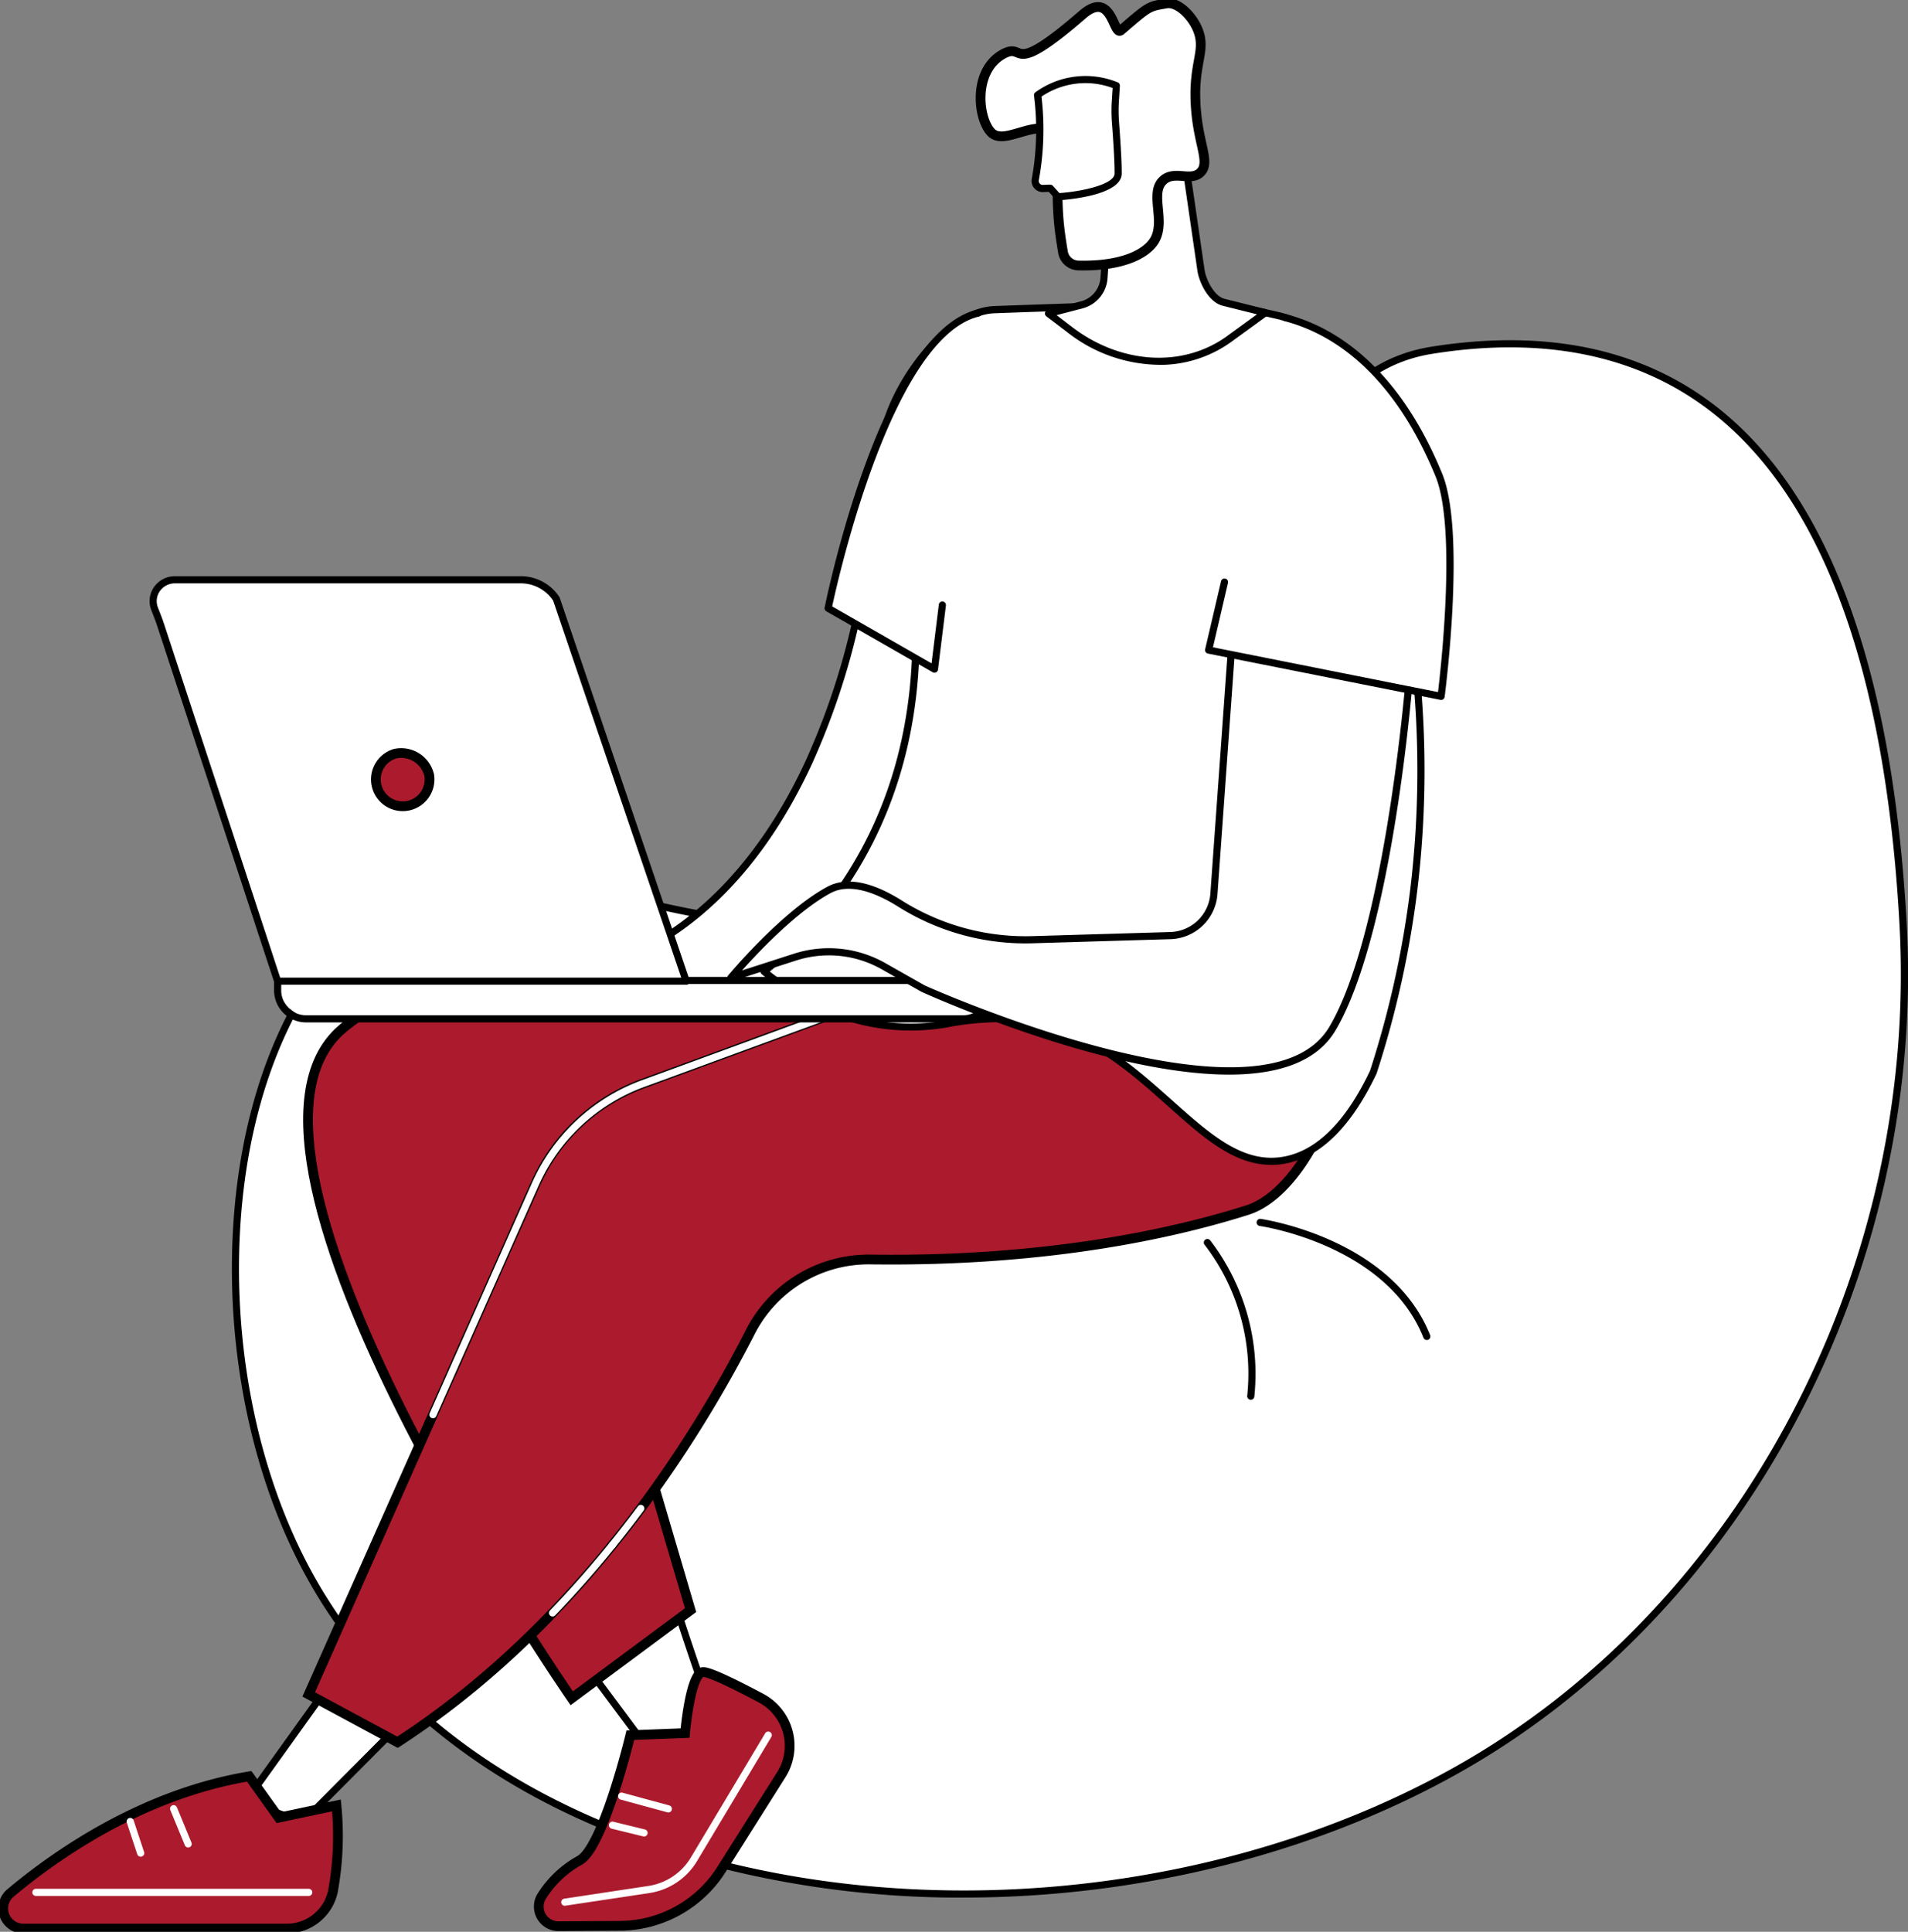 <svg id="Group_1571" data-name="Group 1571" xmlns="http://www.w3.org/2000/svg" xmlns:xlink="http://www.w3.org/1999/xlink" width="195.699" height="198.106" viewBox="0 0 195.699 198.106">
  <rect x="0" y="0" width="195.699" height="198.106" fill="#808080" stroke="none"/>
  <defs>
    <clipPath id="clip-path">
      <rect id="Rectangle_1155" data-name="Rectangle 1155" width="195.699" height="198.106" fill="none"/>
    </clipPath>
  </defs>
  <g id="Group_1570" data-name="Group 1570" clip-path="url(#clip-path)">
    <path id="Path_6703" data-name="Path 6703" d="M159.2,53.9c26.416-4.2,45.666,11.037,48.31,58.8,1.967,35.548-16.568,70.631-46.189,87.031-39.357,21.79-98.03,15.017-117.354-20.39-11.532-21.127-9.95-54.092,6.092-67.336,16.081-13.275,34.023,9.375,63.331-3.235C145.977,94.754,137.9,57.291,159.2,53.9" transform="translate(-12.322 -17.986)" fill="#fff"/>
    <path id="Path_6704" data-name="Path 6704" d="M110.971,212.4A100.963,100.963,0,0,1,82.9,208.526c-18.276-5.31-31.914-15.4-39.439-29.19-5.66-10.371-8.335-23.794-7.337-36.828,1.028-13.436,5.955-24.723,13.518-30.966,7.906-6.528,16.286-4.517,25.99-2.189,10.494,2.518,22.388,5.371,37.429-1.1,17.378-7.477,23.013-21.459,27.984-33.8,4.217-10.464,7.859-19.5,17.916-21.1,11.977-1.9,21.948.275,29.636,6.479,11.24,9.069,17.665,26.787,19.1,52.663,1.982,35.8-16.655,70.917-46.377,87.372-14.873,8.235-32.717,12.528-50.34,12.529M62.124,107.87a17.968,17.968,0,0,0-12.02,4.237c-7.41,6.117-12.241,17.218-13.254,30.456-.987,12.9,1.656,26.171,7.25,36.421,7.43,13.611,20.915,23.582,39,28.837,25.217,7.327,55.05,4.034,77.856-8.593,29.481-16.322,47.967-51.16,46-86.69-1.42-25.66-7.754-43.2-18.825-52.132-7.521-6.067-17.3-8.2-29.06-6.326l-.058-.362.058.362c-9.648,1.534-13.217,10.392-17.35,20.649C136.7,87.2,131,101.33,113.347,108.926c-15.266,6.569-27.286,3.684-37.89,1.14-4.736-1.136-9.152-2.2-13.332-2.2" transform="translate(-12.133 -17.8)"/>
    <path id="Path_6705" data-name="Path 6705" d="M212.1,201.186a.366.366,0,0,1-.34-.231c-3.817-9.572-16.661-11.442-16.79-11.46a.367.367,0,1,1,.1-.727c.134.019,13.395,1.943,17.371,11.916a.367.367,0,0,1-.2.477.374.374,0,0,1-.136.026" transform="translate(-65.759 -63.771)"/>
    <path id="Path_6706" data-name="Path 6706" d="M191.287,208.369l-.038,0a.367.367,0,0,1-.328-.4,21.682,21.682,0,0,0-4.35-15.466.367.367,0,1,1,.552-.483,22.489,22.489,0,0,1,4.529,16.024.367.367,0,0,1-.365.329" transform="translate(-62.999 -64.827)"/>
    <path id="Path_6707" data-name="Path 6707" d="M104.6,261.787c-.83-.84-5.624-15.756-5.624-15.756L89.5,252.792l10.387,13.96Z" transform="translate(-30.236 -83.118)" fill="#fff"/>
    <path id="Path_6708" data-name="Path 6708" d="M99.7,266.932H99.68a.368.368,0,0,1-.272-.147L89.02,252.824a.366.366,0,0,1,.081-.517l9.474-6.761a.367.367,0,0,1,.562.186c1.832,5.7,4.956,14.977,5.538,15.611a.377.377,0,0,1,0,.509l-4.712,4.966a.367.367,0,0,1-.266.114m-9.87-14.246L99.736,266l4.216-4.443c-1.089-2-4.36-12.026-5.358-15.119Z" transform="translate(-30.05 -82.931)"/>
    <path id="Path_6709" data-name="Path 6709" d="M85.482,285.012l6.3-.038a12.4,12.4,0,0,0,10.32-5.637l6.23-9.864a5.54,5.54,0,0,0-2.088-7.851c-2.6-1.382-5.325-2.729-5.964-2.668-1.3.124-1.82,6.256-1.82,6.256l-5.613.216s-2.774,11.532-5.214,12.843a10.709,10.709,0,0,0-3.854,3.637,2.011,2.011,0,0,0,1.7,3.1" transform="translate(-28.193 -87.483)" fill="#ab1b2d"/>
    <path id="Path_6710" data-name="Path 6710" d="M85.482,285.012l6.3-.038a12.4,12.4,0,0,0,10.32-5.637l6.23-9.864a5.54,5.54,0,0,0-2.088-7.851c-2.6-1.382-5.325-2.729-5.964-2.668-1.3.124-1.82,6.256-1.82,6.256l-5.613.216s-2.774,11.532-5.214,12.843a10.709,10.709,0,0,0-3.854,3.637A2.011,2.011,0,0,0,85.482,285.012Z" transform="translate(-28.193 -87.483)" fill="none" stroke="#000" stroke-width="1"/>
    <path id="Path_6711" data-name="Path 6711" d="M87.288,286.031a.367.367,0,0,1-.054-.729l8.619-1.3a6.153,6.153,0,0,0,4.379-2.935l7.615-12.723a.367.367,0,1,1,.63.377l-7.615,12.723a6.887,6.887,0,0,1-4.9,3.283l-8.619,1.3a.394.394,0,0,1-.055,0" transform="translate(-29.365 -90.596)" fill="#fff"/>
    <path id="Path_6712" data-name="Path 6712" d="M100.9,279.655a.35.35,0,0,1-.1-.013l-4.8-1.307a.367.367,0,0,1,.193-.708l4.8,1.308a.367.367,0,0,1-.1.72" transform="translate(-32.343 -93.787)" fill="#fff"/>
    <path id="Path_6713" data-name="Path 6713" d="M97.935,283.644a.358.358,0,0,1-.087-.011l-3.219-.787a.367.367,0,1,1,.174-.712l3.219.787a.367.367,0,0,1-.087.723" transform="translate(-31.874 -95.311)" fill="#fff"/>
    <path id="Path_6714" data-name="Path 6714" d="M54.893,262.859l-11,11.053-5.831-2.142L48.2,257.63Z" transform="translate(-12.858 -87.036)" fill="#fff"/>
    <path id="Path_6715" data-name="Path 6715" d="M43.7,274.091a.368.368,0,0,1-.126-.022l-5.831-2.142a.366.366,0,0,1-.171-.558l10.14-14.14a.366.366,0,0,1,.524-.076l6.691,5.229a.367.367,0,0,1,.034.548l-11,11.053a.368.368,0,0,1-.26.108M38.452,271.4l5.158,1.894,10.543-10.593-6.065-4.74Z" transform="translate(-12.671 -86.849)"/>
    <path id="Path_6716" data-name="Path 6716" d="M34.678,278.084a31.656,31.656,0,0,1-.37,8.857,4.836,4.836,0,0,1-4.742,3.772h-27a2.064,2.064,0,0,1-1.325-3.648c4.8-4.022,13.631-10.163,24.488-11.965l3.028,4.239Z" transform="translate(-0.169 -92.938)" fill="#ab1b2d"/>
    <path id="Path_6717" data-name="Path 6717" d="M34.678,278.084a31.656,31.656,0,0,1-.37,8.857,4.836,4.836,0,0,1-4.742,3.772h-27a2.064,2.064,0,0,1-1.325-3.648c4.8-4.022,13.631-10.163,24.488-11.965l3.028,4.239Z" transform="translate(-0.169 -92.938)" fill="none" stroke="#000" stroke-width="1"/>
    <path id="Path_6718" data-name="Path 6718" d="M33.355,293.253H5.376a.367.367,0,0,1,0-.734H33.355a.367.367,0,0,1,0,.734" transform="translate(-1.692 -98.823)" fill="#fff"/>
    <path id="Path_6719" data-name="Path 6719" d="M28.2,283.914a.367.367,0,0,1-.339-.227l-1.481-3.592a.367.367,0,1,1,.678-.279l1.481,3.592a.367.367,0,0,1-.2.479.372.372,0,0,1-.14.028" transform="translate(-8.902 -94.454)" fill="#fff"/>
    <path id="Path_6720" data-name="Path 6720" d="M21.052,285.519a.366.366,0,0,1-.348-.252l-1.071-3.241a.367.367,0,1,1,.7-.23l1.071,3.241a.367.367,0,0,1-.233.464.371.371,0,0,1-.115.019" transform="translate(-6.626 -95.115)" fill="#fff"/>
    <path id="Path_6721" data-name="Path 6721" d="M116.381,148.054s-50.274-5.852-65.223,7.088,23.6,68.59,23.6,68.59l12.19-9.041L75.383,175.359l46.473-13.2Z" transform="translate(-16.119 -49.572)" fill="#ab1b2d"/>
    <path id="Path_6722" data-name="Path 6722" d="M116.381,148.054s-50.274-5.852-65.223,7.088,23.6,68.59,23.6,68.59l12.19-9.041L75.383,175.359l46.473-13.2Z" transform="translate(-16.119 -49.572)" fill="none" stroke="#000" stroke-width="1"/>
    <path id="Path_6723" data-name="Path 6723" d="M144.085,171.874c-7.3,2.318-20.37,5.314-38.632,5.065a13.63,13.63,0,0,0-12.337,7.42C87.706,194.967,76,214.068,56.926,226.448l-9.109-4.908,23.249-52.333a19.311,19.311,0,0,1,11-10.291l46.075-16.9s14.287-3.993,21.291,8.76c1.251,2.278,3.574-1.794,4.127.044,1.9,6.3-3.2,19.059-9.475,21.05" transform="translate(-16.154 -47.779)" fill="#ab1b2d"/>
    <path id="Path_6724" data-name="Path 6724" d="M144.085,171.874c-7.3,2.318-20.37,5.314-38.632,5.065a13.63,13.63,0,0,0-12.337,7.42C87.706,194.967,76,214.068,56.926,226.448l-9.109-4.908,23.249-52.333a19.311,19.311,0,0,1,11-10.291l46.075-16.9s14.287-3.993,21.291,8.76c1.251,2.278,3.574-1.794,4.127.044C155.457,157.125,150.357,169.883,144.085,171.874Z" transform="translate(-16.154 -47.779)" fill="none" stroke="#000" stroke-width="1"/>
    <path id="Path_6725" data-name="Path 6725" d="M66.873,197.83a.358.358,0,0,1-.148-.032.367.367,0,0,1-.187-.484l10.506-23.649a19.787,19.787,0,0,1,11.21-10.487l22.065-8.091a.367.367,0,0,1,.253.689l-22.065,8.091a19.044,19.044,0,0,0-10.792,10.1L67.209,197.613a.367.367,0,0,1-.336.218" transform="translate(-22.468 -52.386)" fill="#fff"/>
    <path id="Path_6726" data-name="Path 6726" d="M85.4,246.41a.367.367,0,0,1-.264-.621c2.1-2.182,4.164-4.527,6.139-6.968a.367.367,0,0,1,.57.462c-1.988,2.457-4.068,4.817-6.181,7.015a.366.366,0,0,1-.264.113" transform="translate(-28.726 -80.636)" fill="#fff"/>
    <path id="Path_6727" data-name="Path 6727" d="M94.7,237.523a.366.366,0,0,1-.285-.6c.975-1.205,1.941-2.451,2.874-3.7a.367.367,0,1,1,.588.438c-.938,1.26-1.911,2.514-2.892,3.726a.364.364,0,0,1-.285.136" transform="translate(-31.869 -78.74)" fill="#fff"/>
    <path id="Path_6728" data-name="Path 6728" d="M116.76,87.289s-4.422,40.151-34.115,42.779l34.115.485s12.631-25.6,13.144-35.562-13.144-7.7-13.144-7.7" transform="translate(-27.92 -29.414)" fill="#fff"/>
    <path id="Path_6729" data-name="Path 6729" d="M116.573,130.728h-.005l-34.115-.485a.367.367,0,0,1-.027-.732c15.164-1.342,23.537-12.794,27.892-22.164a73.546,73.546,0,0,0,5.891-20.289.367.367,0,0,1,.3-.322c.309-.051,7.6-1.213,11.39,2.175a7.02,7.02,0,0,1,2.181,5.907c-.511,9.928-12.665,34.658-13.182,35.706a.366.366,0,0,1-.328.2m-29.809-1.157,29.582.42c1.2-2.46,12.526-25.906,13-35.211a6.326,6.326,0,0,0-1.936-5.322c-3.141-2.806-9.169-2.21-10.513-2.037a74.888,74.888,0,0,1-5.92,20.235c-5.6,12.062-13.921,19.56-24.219,21.914" transform="translate(-27.733 -29.224)"/>
    <path id="Path_6730" data-name="Path 6730" d="M171.079,48.3c-5.76-1.354-8.163-1.372-29.1-.614-5.118.185-10.811,8.2-11.414,13.282,1.627,4.878,8.74,27.373-4.365,46.19a40.714,40.714,0,0,1-7.858,8.406,26.36,26.36,0,0,0,9.049,4.837c6.755,2.006,10.152-.162,15.6,0,14.4.43,19.681,16.468,28.982,14.454,2.483-.538,5.775-2.475,8.861-8.973A100.047,100.047,0,0,0,185,107.012a103.478,103.478,0,0,0-4.929-45.652c-1.02-3.2-2.2-11.467-8.995-13.063" transform="translate(-39.98 -15.939)" fill="#fff"/>
    <path id="Path_6731" data-name="Path 6731" d="M170.153,135.208c-3.823,0-7-2.835-10.6-6.053-4.388-3.917-9.362-8.358-16.763-8.579a29.609,29.609,0,0,0-5.279.425,21.753,21.753,0,0,1-10.411-.44,26.641,26.641,0,0,1-9.175-4.9.366.366,0,0,1,0-.57,40.529,40.529,0,0,0,7.788-8.329c11.971-17.188,7.008-37.8,4.318-45.865a.369.369,0,0,1-.017-.159c.591-4.986,6.333-13.409,11.765-13.6,21.283-.771,23.466-.724,29.2.623,6.061,1.425,7.786,7.876,8.816,11.731.164.613.3,1.142.444,1.577a103.046,103.046,0,0,1,4.944,45.808,100.755,100.755,0,0,1-4.188,18.935.352.352,0,0,1-.017.044c-2.529,5.326-5.6,8.412-9.115,9.174a8.036,8.036,0,0,1-1.706.186m-27.942-15.374c.2,0,.4,0,.6.009,7.668.229,12.747,4.764,17.229,8.765,3.978,3.551,7.412,6.618,11.665,5.7,3.28-.711,6.173-3.655,8.6-8.751a100.034,100.034,0,0,0,4.15-18.774,102.317,102.317,0,0,0-4.913-45.49c-.146-.459-.289-1-.456-1.618-.988-3.7-2.641-9.882-8.275-11.207s-7.813-1.372-29-.6c-5.068.183-10.44,8.117-11.052,12.878,2.73,8.223,7.683,29.031-4.439,46.437a41.154,41.154,0,0,1-7.575,8.192,25.8,25.8,0,0,0,8.569,4.489,20.868,20.868,0,0,0,10.1.417,32.62,32.62,0,0,1,4.807-.441" transform="translate(-39.792 -15.752)"/>
    <path id="Path_6732" data-name="Path 6732" d="M128.271,78.749s5.653-27.961,15.411-30.279L139.175,85Z" transform="translate(-43.334 -16.375)" fill="#fff"/>
    <path id="Path_6733" data-name="Path 6733" d="M138.988,85.174a.364.364,0,0,1-.182-.048l-10.9-6.246a.367.367,0,0,1-.177-.391c.233-1.152,5.814-28.218,15.686-30.563a.367.367,0,0,1,.17.714c-8.928,2.12-14.48,26.918-15.083,29.736l10.193,5.84.742-6.01a.367.367,0,1,1,.728.089l-.81,6.558a.364.364,0,0,1-.2.283.359.359,0,0,1-.164.039" transform="translate(-43.147 -16.188)"/>
    <path id="Path_6734" data-name="Path 6734" d="M168.787,26.624l-.7,9.67a3.085,3.085,0,0,1-2.285,2.614l-3.4.885,2.2,1.679c4.886,3.72,11.653,4.482,16.546.771l3.487-2.535-4.219-1.054c-1.212-.271-2.145-2-2.365-3.221l-1.863-12.8Z" transform="translate(-54.867 -7.648)" fill="#fff"/>
    <path id="Path_6735" data-name="Path 6735" d="M173.545,44.873a15.5,15.5,0,0,1-9.341-3.3L162,39.9a.367.367,0,0,1,.129-.647l3.4-.885a2.7,2.7,0,0,0,2.014-2.3l.693-9.652a.368.368,0,0,1,.192-.3l7.412-3.986a.367.367,0,0,1,.536.27l1.864,12.8c.192,1.063,1.024,2.68,2.082,2.916l4.229,1.056a.367.367,0,0,1,.126.652l-3.487,2.534a12.541,12.541,0,0,1-7.643,2.522m-10.5-5.1,1.6,1.222c5.11,3.891,11.581,4.2,16.1.77l2.857-2.077-3.457-.863c-1.438-.321-2.409-2.247-2.637-3.511l-1.79-12.289-6.773,3.643-.681,9.469a3.439,3.439,0,0,1-2.559,2.942Z" transform="translate(-54.68 -7.461)"/>
    <path id="Path_6736" data-name="Path 6736" d="M154.247,5.687c2.325-1.23.453,2.6,8.1-4.017,3.045-2.635,3.154,2.284,3.946,1.6C169.216.756,169.114.839,170.959.519c1.222-.213,2.856,1.473,3.341,3.068.641,2.105-.759,3.365-.281,8.215.336,3.406,1.407,5.078.426,6.046s-2.608-.218-3.772.769c-1.507,1.277.213,4.117-.9,6.13-.7,1.269-3.006,2.763-7.854,2.647a1.644,1.644,0,0,1-1.579-1.375c-.164-1-.365-2.258-.456-3.478-.434-5.814.818-7.746-.415-8.739-1.888-1.523-5.1,1.313-6.461-.024-1.415-1.389-1.944-6.407,1.239-8.091" transform="translate(-51.315 -0.169)" fill="#fff"/>
    <path id="Path_6737" data-name="Path 6737" d="M154.247,5.687c2.325-1.23.453,2.6,8.1-4.017,3.045-2.635,3.154,2.284,3.946,1.6C169.216.756,169.114.839,170.959.519c1.222-.213,2.856,1.473,3.341,3.068.641,2.105-.759,3.365-.281,8.215.336,3.406,1.407,5.078.426,6.046s-2.608-.218-3.772.769c-1.507,1.277.213,4.117-.9,6.13-.7,1.269-3.006,2.763-7.854,2.647a1.644,1.644,0,0,1-1.579-1.375c-.164-1-.365-2.258-.456-3.478-.434-5.814.818-7.746-.415-8.739-1.888-1.523-5.1,1.313-6.461-.024C151.593,12.389,151.064,7.371,154.247,5.687Z" transform="translate(-51.315 -0.169)" fill="none" stroke="#000" stroke-width="1"/>
    <path id="Path_6738" data-name="Path 6738" d="M168.667,12.944l-.1,1.589a16.393,16.393,0,0,0,.019,2.245c.109,1.4.277,3.816.27,5.174-.013,2-6.179,2.385-6.179,2.385l-.783-.871-.724.03a.806.806,0,0,1-.407-.081.778.778,0,0,1-.413-.818,28.066,28.066,0,0,0,.237-8.678,8.437,8.437,0,0,1,8.077-.974" transform="translate(-54.169 -4.166)" fill="#fff"/>
    <path id="Path_6739" data-name="Path 6739" d="M162.492,24.514a.367.367,0,0,1-.273-.122l-.667-.742-.552.023a1.176,1.176,0,0,1-.592-.123,1.146,1.146,0,0,1-.605-1.2,28,28,0,0,0,.239-8.551.365.365,0,0,1,.129-.352,8.732,8.732,0,0,1,8.441-1.031.367.367,0,0,1,.233.364l-.1,1.588a15.878,15.878,0,0,0,.019,2.2c.1,1.351.278,3.825.269,5.2-.013,2.224-5.436,2.68-6.522,2.749h-.023m-.783-1.6a.367.367,0,0,1,.273.122l.663.738c2.4-.177,5.652-.9,5.66-2.009.009-1.353-.164-3.8-.268-5.144a16.609,16.609,0,0,1-.019-2.3L168.1,13a8.024,8.024,0,0,0-7.294.884,28.656,28.656,0,0,1-.276,8.579.414.414,0,0,0,.22.434.453.453,0,0,0,.222.04l.724-.03h.015" transform="translate(-53.982 -3.976)"/>
    <path id="Path_6740" data-name="Path 6740" d="M174.55,18.924s.227-3.819,1.939-3.337,1.357,4.68-1.939,3.337" transform="translate(-58.969 -5.252)" fill="#fff"/>
    <path id="Path_6741" data-name="Path 6741" d="M46.932,155.782h65.377a3.933,3.933,0,0,0,3.933-3.933H43a3.933,3.933,0,0,0,3.933,3.933" transform="translate(-14.527 -51.3)" fill="#fff"/>
    <path id="Path_6742" data-name="Path 6742" d="M113.135,155.961h-67.4a3.289,3.289,0,0,1-3.286-3.286v-1.014a.367.367,0,0,1,.367-.367h73.242a.367.367,0,0,1,.367.367v1.014a3.289,3.289,0,0,1-3.286,3.286m-69.957-3.933v.647a2.555,2.555,0,0,0,2.552,2.552h67.4a2.555,2.555,0,0,0,2.552-2.552v-.647Z" transform="translate(-14.339 -51.113)"/>
    <path id="Path_6743" data-name="Path 6743" d="M36.484,130.955H78.393l-13.315-39.2a4.38,4.38,0,0,0-3.677-1.97H25.973a2.2,2.2,0,0,0-2.118,2.937c.209.548.434,1.089.616,1.645Z" transform="translate(-8.013 -30.334)" fill="#fff"/>
    <path id="Path_6744" data-name="Path 6744" d="M78.207,131.134H36.3a.365.365,0,0,1-.348-.252L23.937,94.3c-.128-.389-.281-.781-.429-1.161-.061-.156-.122-.312-.181-.469a2.5,2.5,0,0,1,.289-2.308,2.6,2.6,0,0,1,2.171-1.126H61.214A4.726,4.726,0,0,1,65.2,91.372a.467.467,0,0,1,.039.082l13.315,39.2a.368.368,0,0,1-.348.485M36.563,130.4H77.7L64.559,91.734a3.993,3.993,0,0,0-3.345-1.765H25.786a1.871,1.871,0,0,0-1.567.809,1.767,1.767,0,0,0-.208,1.631c.058.154.119.309.179.463.152.389.309.791.443,1.2Z" transform="translate(-7.826 -30.147)"/>
    <path id="Path_6745" data-name="Path 6745" d="M63.745,118.892a2.752,2.752,0,1,1-3.513-2.214,2.952,2.952,0,0,1,3.513,2.214" transform="translate(-19.721 -39.384)" fill="#ab1b2d"/>
    <path id="Path_6746" data-name="Path 6746" d="M63.745,118.892a2.752,2.752,0,1,1-3.513-2.214A2.952,2.952,0,0,1,63.745,118.892Z" transform="translate(-19.721 -39.384)" fill="none" stroke="#000" stroke-width="1"/>
    <path id="Path_6747" data-name="Path 6747" d="M182.794,101.426s-2.055,26.04-7.873,35.9c-6.947,11.774-42-4.084-42-4.084l-4.076-2.308a11.329,11.329,0,0,0-9.059-.923l-6.585,2.125s5.438-6.52,10.062-9.013c2.168-1.169,4.979-.064,7.354,1.44a24.277,24.277,0,0,0,13.723,3.657l13.943-.414a4.617,4.617,0,0,0,4.463-4.214l2.1-29.289Z" transform="translate(-38.244 -31.858)" fill="#fff"/>
    <path id="Path_6748" data-name="Path 6748" d="M164.111,141.871c-12.573,0-30.485-8.014-31.525-8.484l-4.106-2.323a10.988,10.988,0,0,0-8.766-.893l-6.585,2.124a.366.366,0,0,1-.394-.583c.224-.269,5.536-6.6,10.17-9.1,1.947-1.05,4.545-.56,7.724,1.453a23.816,23.816,0,0,0,13.517,3.6l13.943-.414a4.251,4.251,0,0,0,4.108-3.88l2.1-29.283a.366.366,0,0,1,.5-.315l17.944,7.125a.366.366,0,0,1,.23.369c-.084,1.067-2.128,26.237-7.923,36.056-1.969,3.337-6.052,4.548-10.939,4.548M123.073,128.91a11.715,11.715,0,0,1,5.768,1.516l4.077,2.308c.317.142,34.8,15.574,41.5,4.216,5.394-9.14,7.561-32.683,7.8-35.472l-17.226-6.84-2.065,28.79a4.986,4.986,0,0,1-4.817,4.554l-13.943.415a24.52,24.52,0,0,1-13.931-3.713c-2.021-1.28-4.872-2.566-6.983-1.428-3.435,1.851-7.383,6.024-9.093,7.936l5.328-1.719a11.671,11.671,0,0,1,3.584-.563" transform="translate(-38.057 -31.671)"/>
    <path id="Path_6749" data-name="Path 6749" d="M211.056,88.038s2.2-16.779-.225-22.688c-5.646-13.783-14.278-15.716-15.66-16.126l-7.957,34.072Z" transform="translate(-63.247 -16.629)" fill="#fff"/>
    <path id="Path_6750" data-name="Path 6750" d="M210.869,88.216a.374.374,0,0,1-.072-.007l-23.842-4.743a.366.366,0,0,1-.285-.443l1.624-6.956a.367.367,0,1,1,.714.167l-1.538,6.587,23.083,4.593c.307-2.547,1.9-16.855-.25-22.113-2.443-5.963-7.066-13.554-15.221-15.856l-.2-.058a.367.367,0,1,1,.209-.7l.193.056c6.68,1.885,12.11,7.516,15.7,16.283,2.429,5.932.339,22.186.249,22.875a.367.367,0,0,1-.364.319" transform="translate(-63.06 -16.442)"/>
  </g>
</svg>
